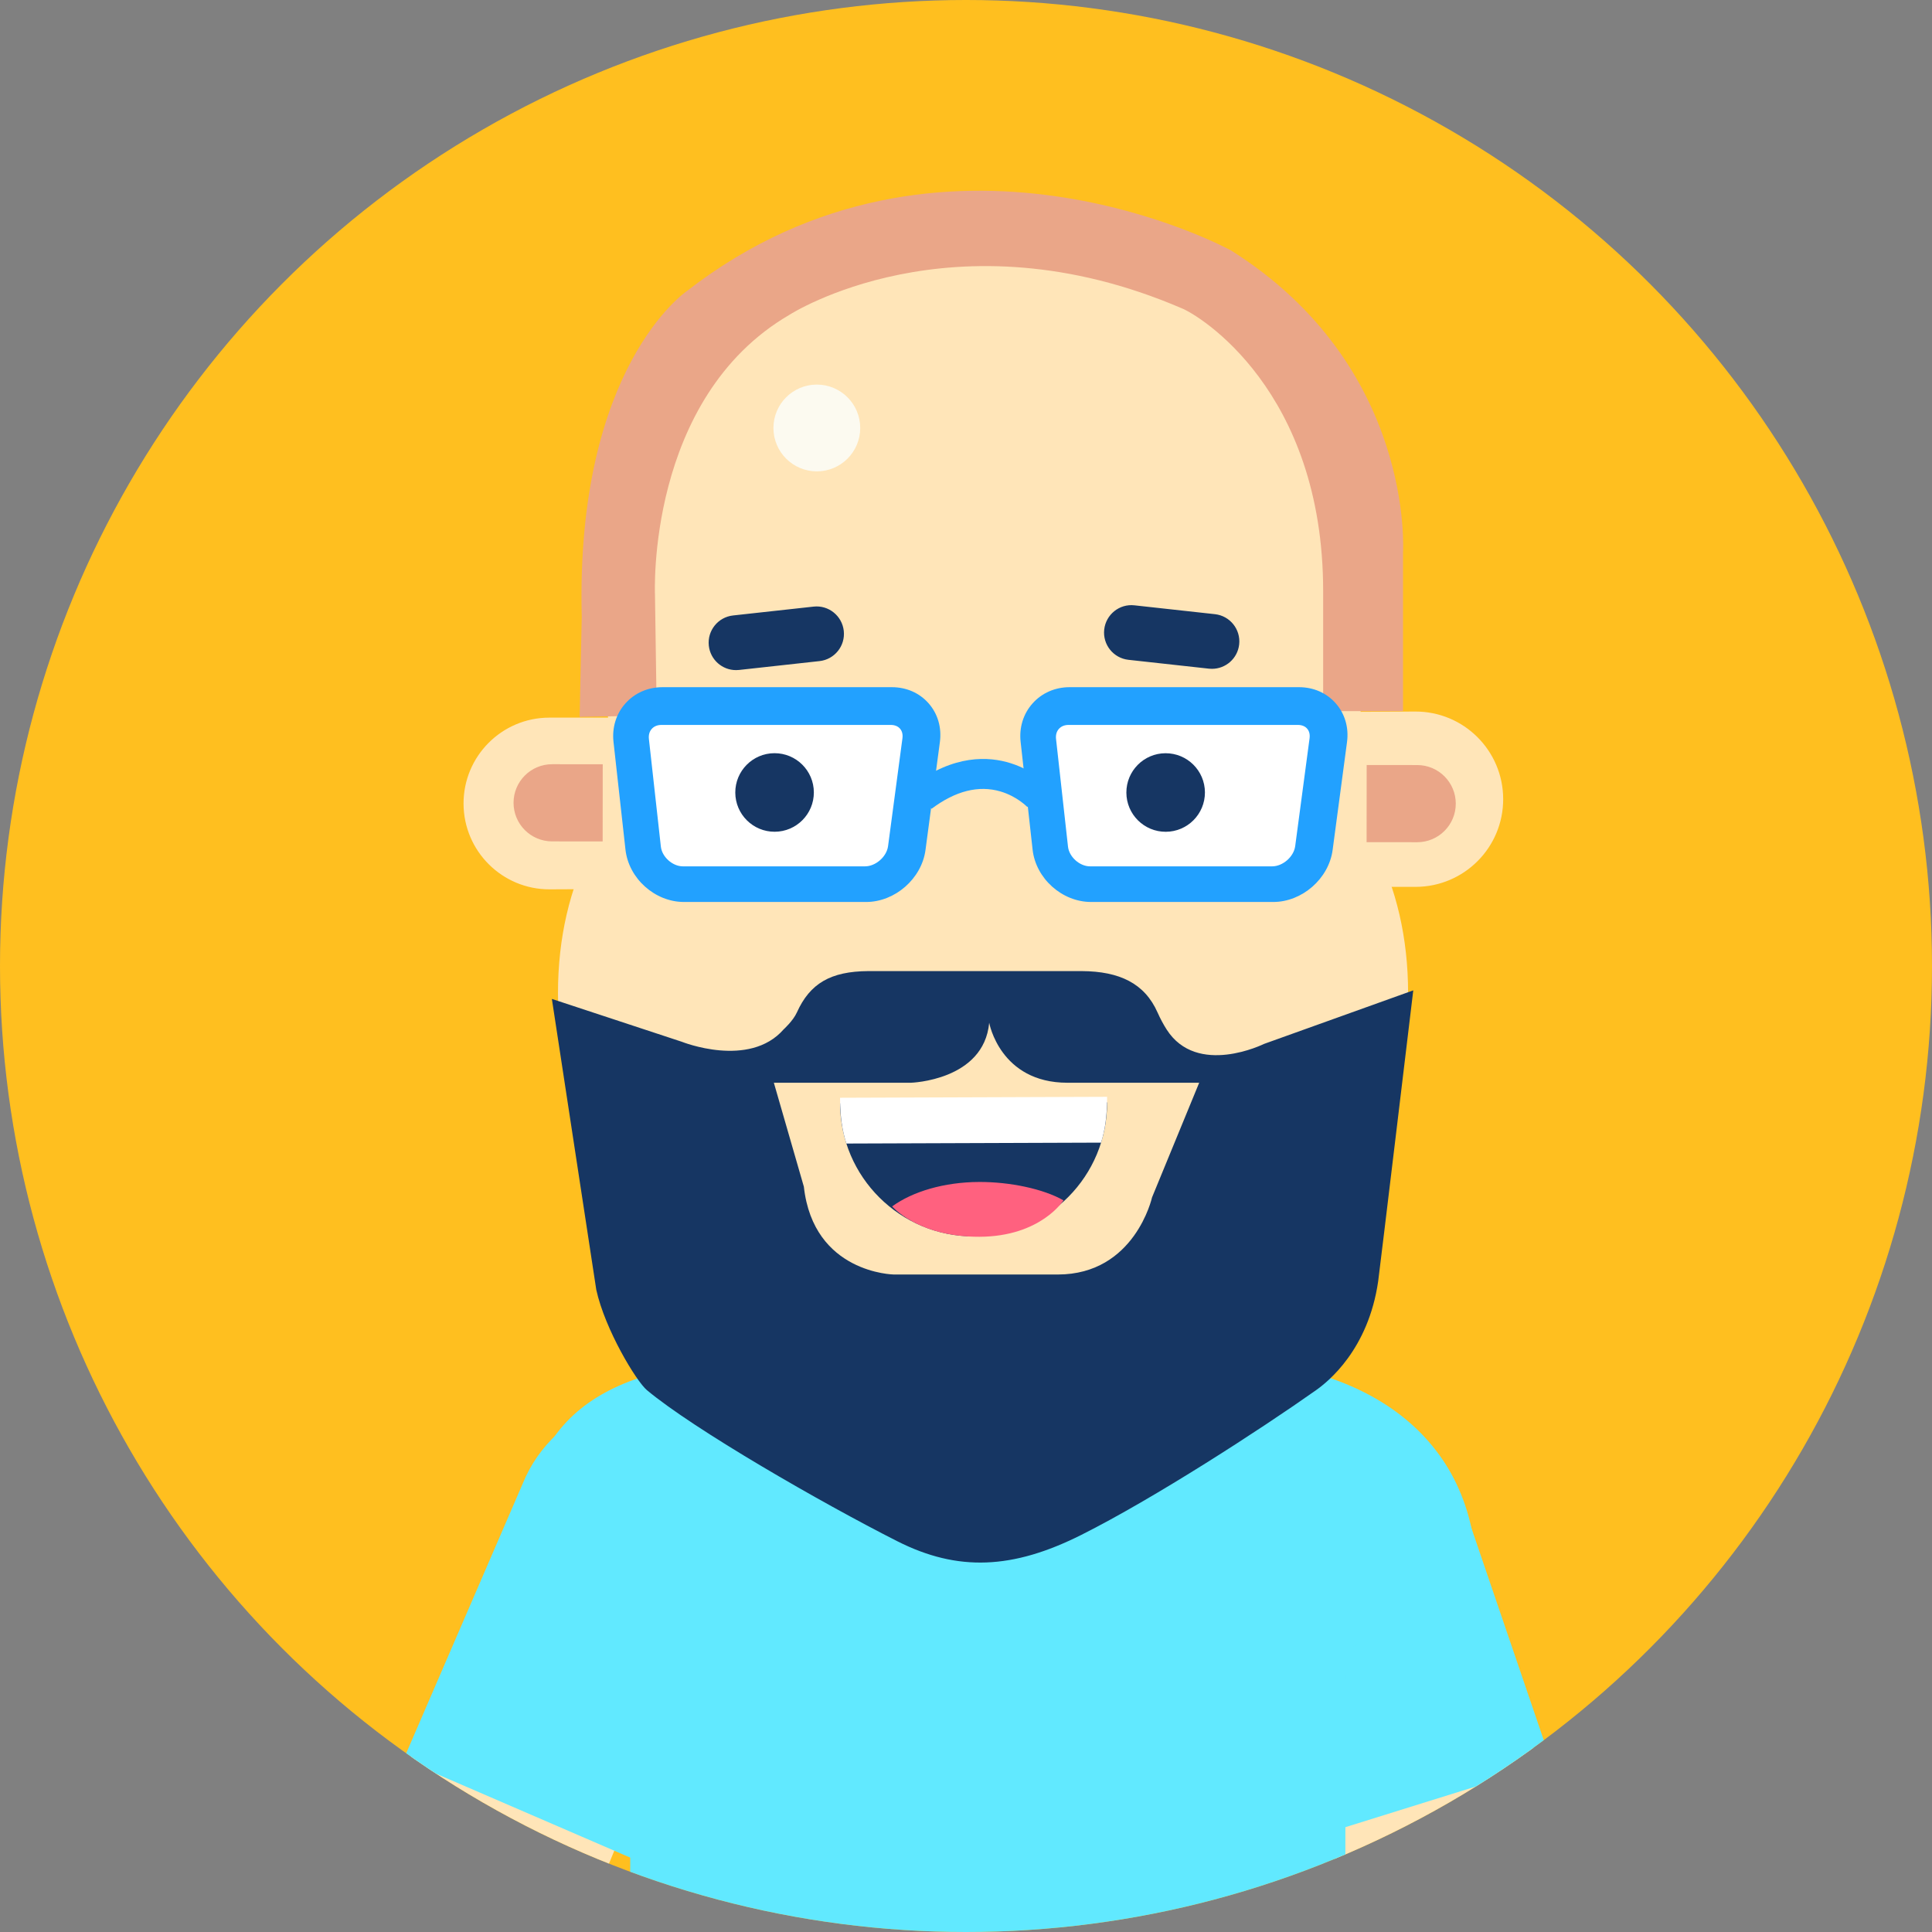 <svg xmlns="http://www.w3.org/2000/svg" xmlns:xlink="http://www.w3.org/1999/xlink" width="1024" height="1024" viewBox="3 5 1024 1024"><rect x="3" y="5" width="1024" height="1024" fill="#808080" stroke="none"/><circle fill="#FFBF1F" cx="515" cy="517" r="512"/><defs><circle id="a" cx="515" cy="517" r="512"/></defs><clipPath id="b"><use xlink:href="#a" overflow="visible"/></clipPath><g clip-path="url(#b)"><path fill="#FFE5B8" d="M705.312 783.088c-31.164 9.947-48.357 43.27-38.414 74.432l110.098 336.461c9.947 31.156 43.27 48.361 74.432 38.41 31.162-9.945 48.359-43.277 38.42-74.434L779.744 821.5c-9.943-31.158-43.271-48.355-74.432-38.412z"/><path fill="#61E9FF" d="M671.213 987.43l154.115-48.051-48.07-140.959c-13.275-41.326-61.965-64.084-103.307-50.812-41.332 13.271-64.084 57.541-50.812 98.877l48.074 140.945z"/><path fill="#61E9FF" d="M715.818 1248.129l.357-368.242 35.428-17.66 34.09-19.887c.076-77.723-61.562-116.387-139.275-116.461l-230.362-.227c-77.719-.076-134.982 20.535-135.059 98.258l34.03 42.309 22.104 22.156-.354 362.543 379.041-2.789z"/><path fill="#FFE5B8" d="M348.458 781.332c30.329 12.252 44.976 46.771 32.725 77.098L246.18 1185.695c-12.253 30.324-46.77 44.984-77.098 32.725-30.328-12.25-44.982-46.777-32.732-77.1l135.004-327.264c12.253-30.322 46.775-44.976 77.104-32.724z"/><path fill="#61E9FF" d="M354.439 997.086l-137.588-59.467 63.256-146.391c16.335-40.215 66.595-59.26 106.823-42.926 40.224 16.33 59.594 62.18 43.262 102.406l-75.753 146.378z"/><path fill="#FFE5B8" d="M425.525 705.422a104.255 104.255 0 0 0-1.118 15.133c-.056 57.312 46.361 103.82 103.673 103.877 57.314.057 103.822-35.004 103.877-92.318.006-5.139-.369-21.551-1.086-26.492l-205.346-.2z"/><path fill="#EAA688" d="M424.524 671.578s140.804 15.971 207.833-4.406l-.018 63.602s-94.576 68.895-207.832 3.27l.017-62.466z"/><path fill="#FFE5B8" d="M749.32 531.424c0 118.096-100.865 191.721-225.289 191.721-124.423 0-225.288-73.625-225.288-191.721 0-118.097 100.864-180.364 225.288-180.364S749.32 413.327 749.32 531.424z"/><path fill="#FDEBDF" d="M742.16 405.029c16.012-.041 28.998 12.89 29.039 28.885.041 15.996-12.877 28.99-28.893 29.031-15.992.046-28.99-12.885-29.031-28.88-.045-16 12.889-28.999 28.885-29.036"/><path fill="#FFE5B8" d="M719.488 482.9c.285 112.314-80.717 182.371-193.037 182.662-112.32.285-193.735-69.359-194.021-181.676l-11.575-159.215c-.288-112.303 91.784-188.663 204.098-188.947 112.326-.288 204.898 53.457 205.064 119.815L719.488 482.9z"/><path fill="#FFE5B8" d="M386.082 430.613c.059 23.148 13.778 42.238-8.58 45.168-1.955.267-81.195.582-83.216.59-25.101.057-45.529-20.266-45.599-45.406-.06-25.117 20.264-45.543 45.364-45.601 2.082-.005 65.955-.052 67.952.218 22.281 2.905 24.022 21.984 24.079 45.031zm273.33-1.791c.057 23.633-13.838 43.199 9.01 46.076 1.943.253 82.916.166 84.934.158 25.693-.062 46.428-20.907 46.361-46.592-.068-25.654-20.904-46.406-46.602-46.337-2.068.005-67.314.304-69.352.581-22.73 3.087-24.415 22.571-24.351 46.114z"/><path fill="#EAA688" d="M322.459 410.075l-26.797-.026c-11.295-.012-20.461 9.137-20.472 20.432-.013 11.293 9.137 20.461 20.433 20.473l26.796.026.04-40.905zm404.906.393l26.797.024c11.297.012 20.443 9.177 20.432 20.473-.012 11.295-9.174 20.443-20.471 20.432l-26.797-.024.039-40.905zM421.504 171.807s86.315-55.651 207.839-3.407c9.086 3.583 74.957 43.362 74.957 149.917v63.601h42.326v-84.044s6.498-98.689-91.162-160.139c0 0-152.757-83.918-288.476 21.579 0 0-59.05 39.87-55.651 172.632l-1.111 53.011 40.862-.768-.938-64.001s-4.74-104.088 71.354-148.381z"/><circle fill="#FCFAF0" cx="435.934" cy="231.834" r="22.998"/><path fill="#22A1FF" d="M495.217 377.82c-4.855-5.546-11.795-8.6-19.54-8.6H354.162c-7.719 0-14.695 3.043-19.642 8.568-4.947 5.527-7.202 12.797-6.349 20.47l6.34 57.058c1.7 15.303 15.61 27.754 31.008 27.754h96.529c15.335 0 29.46-12.366 31.487-27.565l7.623-57.18c1.025-7.677-1.085-14.96-5.941-20.505z"/><path fill="#FFF" d="M480.014 391.191c-1.124-1.285-2.82-1.963-4.906-1.963H353.592c-2.144 0-3.924.723-5.149 2.092-1.225 1.369-1.747 3.219-1.511 5.35l6.34 57.059c.608 5.469 6.175 10.451 11.679 10.451h96.528c5.644 0 11.462-5.092 12.208-10.688l7.624-57.179c.276-2.067-.173-3.839-1.297-5.122z"/><path fill="#22A1FF" d="M711.006 377.82c-4.855-5.546-11.795-8.6-19.539-8.6H569.951c-7.719 0-14.695 3.043-19.643 8.568-4.947 5.527-7.201 12.797-6.348 20.47l6.34 57.058c1.699 15.303 15.609 27.754 31.008 27.754h96.529c15.334 0 29.459-12.366 31.486-27.565l7.625-57.18c1.023-7.677-1.087-14.96-5.942-20.505z"/><path fill="#FFF" d="M695.803 391.191c-1.123-1.285-2.82-1.963-4.904-1.963H569.383c-2.145 0-3.926.723-5.15 2.092s-1.746 3.219-1.51 5.35l6.34 57.059c.607 5.469 6.174 10.451 11.678 10.451h96.529c5.643 0 11.461-5.092 12.207-10.688l7.623-57.179c.277-2.067-.172-3.839-1.297-5.122z"/><path fill="#163663" d="M434.359 424.957c.038 11.49-9.26 20.85-20.744 20.887-11.496.039-20.857-9.25-20.896-20.744-.04-11.5 9.252-20.854 20.748-20.892 11.485-.036 20.848 9.245 20.892 20.749zm207.28.02c.039 11.489-9.258 20.85-20.744 20.885-11.494.041-20.855-9.249-20.895-20.742-.039-11.499 9.254-20.854 20.748-20.891 11.486-.037 20.848 9.245 20.891 20.748z"/><path fill="#22A1FF" d="M496.75 433.675l-9.54-12.72c21.475-16.108 39.836-15.115 51.458-11.443 12.459 3.936 19.717 11.572 20.502 12.432l-11.682 10.785c-.053-.057-5.398-5.642-14.227-8.244-11.556-3.403-23.84-.313-36.511 9.19z"/><path fill="#163663" d="M672.943 558.304s-35.492 17.608-51.609-7.666c-1.719-2.692-3.332-5.681-4.801-8.993-6.865-15.489-20.213-21.813-40.129-21.944H463.207c-19.915.131-30.906 6.493-37.858 21.944-1.973 4.384-6.98 8.922-6.98 8.922-18.269 20.928-53.971 6.6-53.971 6.6l-68.9-22.713 23.539 154.145c4.636 21.094 21.215 48.516 26.847 53.215 24.98 20.855 92.49 59.709 132.66 80.049 32.222 16.312 61.353 14.828 97.478-3.289 38.891-19.508 95.295-56.098 124.521-76.76 6.377-4.506 27.67-21.477 32.914-57.701.676-4.668 18.607-154.199 18.607-154.199l-79.121 28.39z"/><path fill="#FFE5B8" d="M413.16 578.876h72.683s38.615-1.136 41.453-31.8c0 0 5.68 31.8 41.453 31.8h69.844l-24.984 60.757s-9.084 40.885-49.969 40.885h-86.88s-42.588-.57-47.699-46.562l-15.901-55.08z"/><path fill="#163663" d="M519.264 660.303c39.086-.139 70.666-31.924 70.529-71.01l-141.545.502c.138 39.084 31.922 70.643 71.016 70.508z"/><path fill="#FFF" d="M586.584 610.621c2.102-6.734 3.232-13.895 3.195-24.283l-141.538.502c.034 10.383 1.209 17.537 3.355 24.258l134.988-.477z"/><path fill="#FF617F" d="M522.104 660.514c-32.551.119-46.248-16.09-46.248-16.09 10.769-7.83 27.426-12.893 46.148-12.957 16.271-.057 33.98 3.654 44.668 9.734 0 0-12.016 19.201-44.568 19.313z"/><path fill="#163663" d="M393.156 360.172c-7.334.028-13.65-5.477-14.47-12.937-.876-7.973 4.871-15.153 12.85-16.027l42.655-4.688c7.958-.912 15.15 4.873 16.029 12.852.874 7.975-4.877 15.15-12.853 16.024l-42.657 4.696c-.521.057-1.041.08-1.554.08zm252.156-.684c7.336.027 13.652-5.479 14.473-12.938.875-7.973-4.873-15.151-12.852-16.024l-42.654-4.689c-7.957-.912-15.148 4.873-16.029 12.853-.873 7.975 4.877 15.149 12.854 16.024l42.658 4.693c.519.06 1.037.081 1.55.081z"/></g></svg>